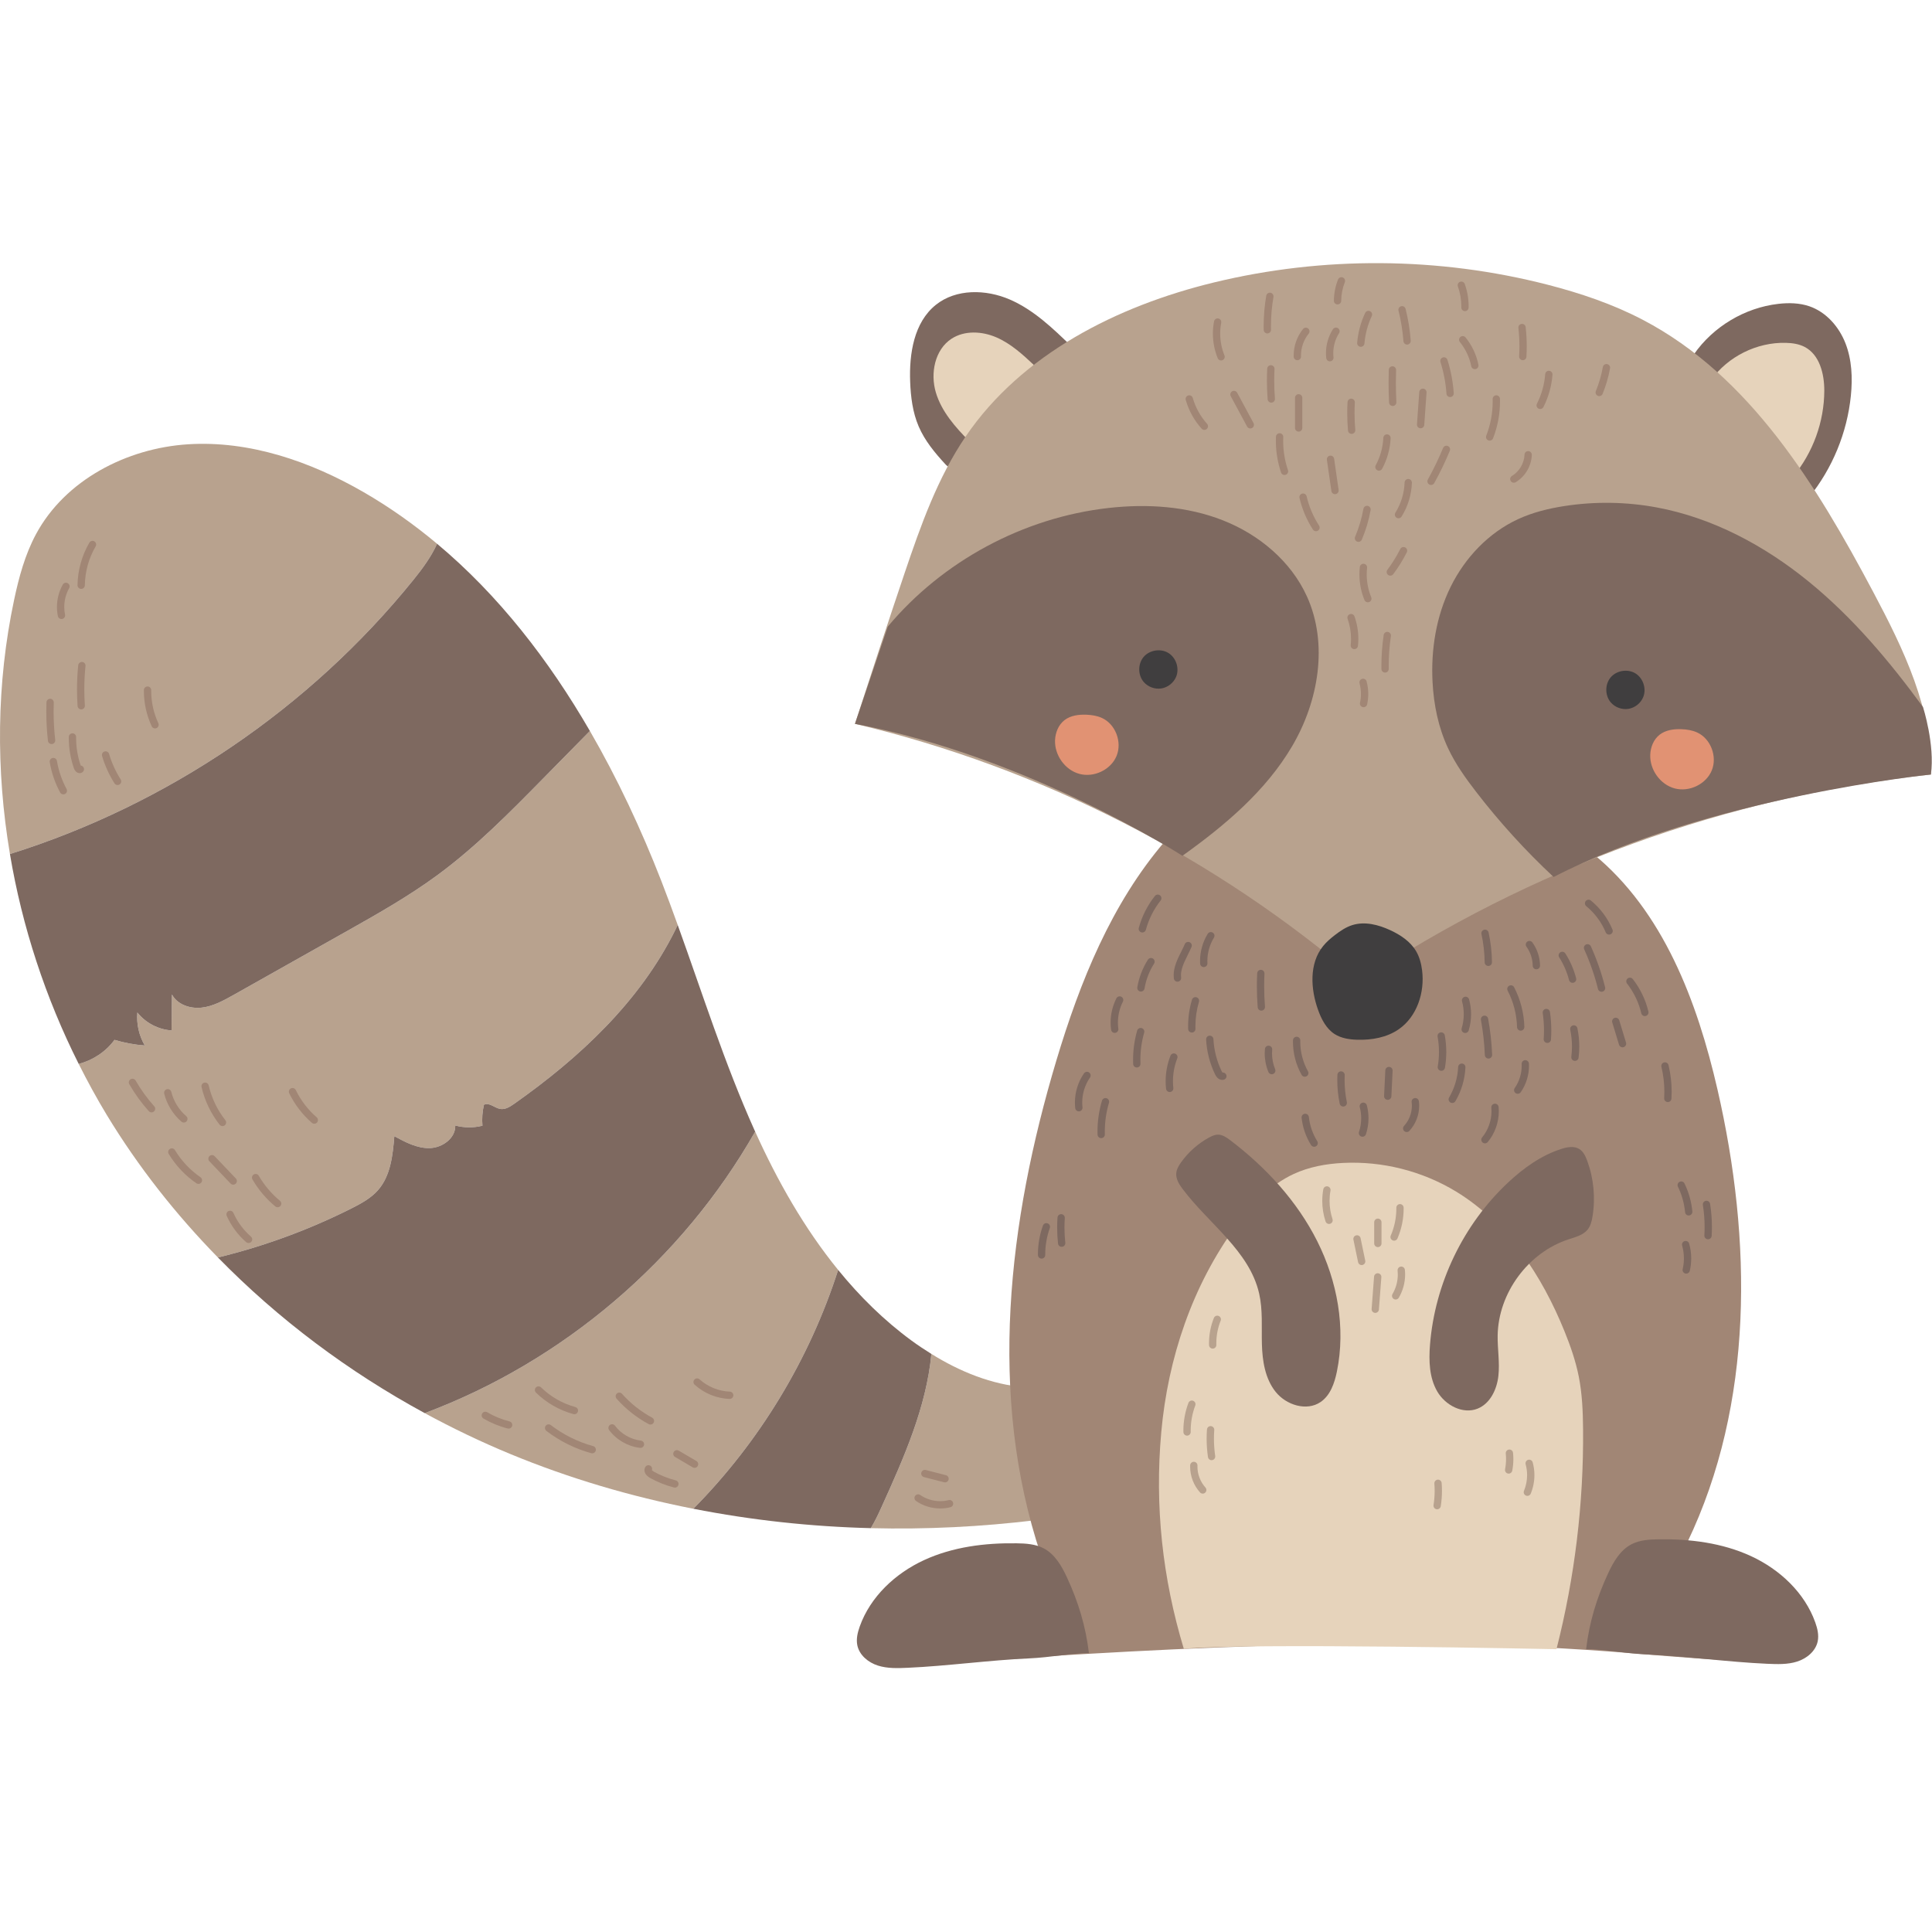 <?xml version="1.0" encoding="UTF-8" standalone="no"?>
<!DOCTYPE svg PUBLIC "-//W3C//DTD SVG 1.1//EN" "http://www.w3.org/Graphics/SVG/1.1/DTD/svg11.dtd">
<svg width="100%" height="100%" viewBox="0 0 826 826" version="1.1" xmlns="http://www.w3.org/2000/svg" xmlns:xlink="http://www.w3.org/1999/xlink" xml:space="preserve" xmlns:serif="http://www.serif.com/" style="fill-rule:evenodd;clip-rule:evenodd;stroke-linejoin:round;stroke-miterlimit:1.414;">
    <g transform="matrix(1,0,0,1,0,112.5)">
        <path d="M398.204,466.349C410.407,473.933 423.929,479.455 438.182,480.599C442.976,499.077 444.626,518.367 443.042,537.395C419.614,540.264 395.932,541.436 372.307,540.842C374.029,538.014 375.464,534.97 376.829,531.955C386.373,510.911 396.045,489.214 398.204,466.349Z" style="fill:rgb(184,162,142);fill-rule:nonzero;"/>
    </g>
    <g transform="matrix(1,0,0,1,0,112.5)">
        <path d="M4.248,252.636C-1.799,216.661 -1.549,179.727 6.02,144.03C8.076,134.317 10.692,124.611 15.395,115.87C27.851,92.724 54.167,79.105 80.398,77.449C106.629,75.789 132.617,84.736 155.386,97.871C166.592,104.333 177.057,111.774 186.87,119.983C184.333,125.602 180.583,130.661 176.686,135.483C132.367,190.321 71.529,231.577 4.248,252.636Z" style="fill:rgb(184,162,142);fill-rule:nonzero;"/>
    </g>
    <g transform="matrix(1,0,0,1,0,112.5)">
        <path d="M322.864,371.314C332.323,392.274 343.87,412.664 358.339,430.439C346.076,468.695 324.683,503.989 296.429,532.549C269.67,527.299 243.423,519.577 218.192,509.149C205.701,503.989 193.489,498.127 181.595,491.667C240.733,469.567 291.645,426.186 322.864,371.314Z" style="fill:rgb(184,162,142);fill-rule:nonzero;"/>
    </g>
    <g transform="matrix(1,0,0,1,0,112.5)">
        <path d="M48.954,332.08C53.161,333.355 57.504,334.158 61.889,334.47C59.426,330.246 58.304,325.252 58.723,320.38C62.242,324.817 67.686,327.674 73.339,328.045C73.398,322.924 73.454,317.799 73.514,312.674C75.833,317.027 81.354,318.858 86.254,318.295C91.157,317.733 95.601,315.264 99.901,312.845C115.767,303.911 131.636,294.98 147.501,286.049C160.995,278.452 174.523,270.833 186.998,261.664C203.439,249.577 217.826,234.961 232.136,220.414C238.826,213.614 245.514,206.814 252.204,200.014C264.092,220.549 274.207,242.242 282.751,264.177C285.17,270.386 287.467,276.642 289.732,282.914C289.379,283.683 289.032,284.455 288.658,285.211C273.498,315.767 247.683,339.824 219.782,359.449C218.014,360.692 215.982,361.983 213.851,361.608C211.411,361.18 209.07,358.646 206.901,359.846C206.22,362.767 206.004,365.795 206.264,368.783C202.464,369.73 198.423,369.702 194.636,368.699C194.829,374.092 189.145,378.202 183.751,378.352C178.357,378.502 173.329,375.849 168.592,373.267C167.929,381.399 167.02,390.136 161.658,396.28C158.62,399.761 154.448,402.024 150.323,404.105C132.158,413.258 112.939,420.305 93.176,425.12C75.133,406.674 59.079,386.324 45.676,364.224C41.367,357.114 37.392,349.802 33.651,342.367C39.717,340.786 45.251,337.145 48.954,332.08Z" style="fill:rgb(184,162,142);fill-rule:nonzero;"/>
    </g>
    <g transform="matrix(1,0,0,1,0,112.5)">
        <path d="M358.339,430.439C367.554,441.761 377.945,452.027 389.754,460.68C392.483,462.68 395.317,464.555 398.204,466.349C396.045,489.214 386.373,510.911 376.829,531.955C375.464,534.97 374.029,538.014 372.307,540.842C346.817,540.199 321.398,537.452 296.429,532.549C324.683,503.989 346.076,468.695 358.339,430.439Z" style="fill:rgb(126,105,96);fill-rule:nonzero;"/>
    </g>
    <g transform="matrix(1,0,0,1,0,112.5)">
        <path d="M176.686,135.483C180.583,130.661 184.333,125.602 186.87,119.983C213.204,142.005 234.667,169.724 252.204,200.014C245.514,206.814 238.826,213.614 232.136,220.414C217.826,234.961 203.439,249.577 186.998,261.664C174.523,270.833 160.995,278.452 147.501,286.049C131.636,294.98 115.767,303.911 99.901,312.845C95.601,315.264 91.157,317.733 86.254,318.295C81.354,318.858 75.833,317.027 73.514,312.674C73.454,317.799 73.398,322.924 73.339,328.045C67.686,327.674 62.242,324.817 58.723,320.38C58.304,325.252 59.426,330.246 61.889,334.47C57.504,334.158 53.161,333.355 48.954,332.08C45.251,337.145 39.717,340.786 33.651,342.367C19.454,314.133 9.479,283.758 4.248,252.636C71.529,231.577 132.367,190.321 176.686,135.483Z" style="fill:rgb(126,105,96);fill-rule:nonzero;"/>
    </g>
    <g transform="matrix(1,0,0,1,0,112.5)">
        <path d="M161.658,396.28C167.02,390.136 167.929,381.399 168.592,373.267C173.329,375.849 178.357,378.502 183.751,378.352C189.145,378.202 194.829,374.092 194.636,368.699C198.423,369.702 202.464,369.73 206.264,368.783C206.004,365.795 206.22,362.767 206.901,359.846C209.07,358.646 211.411,361.18 213.851,361.608C215.982,361.983 218.014,360.692 219.782,359.449C247.683,339.824 273.498,315.767 288.658,285.211C289.032,284.455 289.379,283.683 289.732,282.914C300.339,312.289 309.758,342.127 322.542,370.611L322.864,371.314C291.645,426.186 240.733,469.567 181.595,491.667C149.02,473.98 119.02,451.542 93.176,425.12C112.939,420.305 132.158,413.258 150.323,404.105C154.448,402.024 158.62,399.761 161.658,396.28Z" style="fill:rgb(126,105,96);fill-rule:nonzero;"/>
    </g>
    <g transform="matrix(1,0,0,1,0,112.5)">
        <path d="M498.054,247.167C475.179,273.836 461.704,307.267 451.626,340.927C431.001,409.799 422.223,484.055 444.986,552.249C431.323,548.995 416.811,549.386 403.345,553.367C397.267,555.164 391.117,557.895 387.314,562.967C379.648,573.186 384.476,587.649 389.554,599.37C488.773,592.774 588.386,586.177 687.551,593.527C712.426,595.37 737.292,598.092 762.233,597.799C765.792,597.758 769.583,597.583 772.495,595.533C779.245,590.78 776.661,580.083 771.979,573.28C760.754,556.974 741.142,546.792 721.345,546.999C749.911,487.545 749.07,417.595 734.289,353.314C725.623,315.624 711.101,277.07 681.167,252.583C657.951,264.883 634.476,273.033 611.261,285.333C601.804,290.342 594.054,296.889 583.598,299.164C581.92,299.53 580.954,302.545 579.442,301.733C577.889,300.895 577.104,299.155 576.217,297.63C571.464,289.449 561.892,285.705 553.733,280.911C535.117,269.97 519.47,249.933 498.054,247.167Z" style="fill:rgb(161,134,117);fill-rule:nonzero;"/>
    </g>
    <g transform="matrix(1,0,0,1,0,112.5)">
        <path d="M709.032,545.605C722.557,545.408 736.339,547.13 748.62,552.799C760.901,558.467 771.573,568.436 776.108,581.18C777.023,583.758 777.692,586.542 777.136,589.224C776.261,593.449 772.451,596.57 768.342,597.88C764.232,599.192 759.82,599.014 755.511,598.827C739.036,598.102 720.367,595.549 703.892,594.824C694.467,594.408 684.633,592.455 678.114,592.592C679.514,580.97 682.595,570.811 687.511,560.186C689.789,555.267 692.692,550.242 697.498,547.739C700.998,545.917 705.086,545.664 709.032,545.605Z" style="fill:rgb(126,105,96);fill-rule:nonzero;"/>
    </g>
    <g transform="matrix(1,0,0,1,0,112.5)">
        <path d="M434.642,547.317C421.117,547.117 407.333,548.839 395.054,554.508C382.773,560.177 372.098,570.145 367.567,582.889C366.651,585.471 365.982,588.252 366.539,590.936C367.414,595.158 371.223,598.283 375.332,599.592C379.442,600.902 383.857,600.727 388.164,600.536C404.639,599.811 423.308,597.258 439.783,596.533C449.207,596.12 459.042,594.164 465.561,594.305C464.157,582.68 461.079,572.524 456.164,561.895C453.886,556.98 450.983,551.952 446.176,549.449C442.676,547.627 438.589,547.374 434.642,547.317Z" style="fill:rgb(126,105,96);fill-rule:nonzero;"/>
    </g>
    <g transform="matrix(1,0,0,1,0,112.5)">
        <path d="M506.132,592.464C496.961,562.117 493.645,531.383 496.483,499.811C499.32,468.236 509.764,437.061 528.542,411.52C535.132,402.555 542.992,394.102 553.086,389.424C559.642,386.386 566.889,385.067 574.104,384.699C591.014,383.833 608.151,388.177 622.611,396.986C644.457,410.302 659.236,432.889 668.851,456.599C671.411,462.908 673.664,469.374 674.986,476.052C676.448,483.445 676.751,491.02 676.82,498.555C677.101,530.217 673.267,561.911 665.445,592.592C665.445,592.592 531.533,589.752 506.132,592.464Z" style="fill:rgb(230,211,187);fill-rule:nonzero;"/>
    </g>
    <g transform="matrix(1,0,0,1,0,112.5)">
        <path d="M680.861,407.574C680.539,409.542 680.057,411.564 678.823,413.13C676.886,415.586 673.586,416.383 670.614,417.358C653.351,423.002 640.598,440.295 640.301,458.452C640.208,464.23 641.251,470.024 640.611,475.764C639.973,481.508 637.139,487.53 631.792,489.717C625.467,492.302 617.923,488.32 614.489,482.417C611.051,476.511 610.839,469.295 611.373,462.486C613.433,436.277 625.604,410.989 644.801,393.03C651.411,386.846 658.967,381.43 667.592,378.683C670.086,377.886 672.97,377.364 675.198,378.739C676.936,379.811 677.864,381.795 678.57,383.711C681.367,391.292 682.164,399.599 680.861,407.574Z" style="fill:rgb(126,105,96);fill-rule:nonzero;"/>
    </g>
    <g transform="matrix(1,0,0,1,0,112.5)">
        <path d="M564.598,486.914C558.629,490.983 549.895,488.211 545.383,482.57C540.87,476.927 539.698,469.333 539.508,462.111C539.32,454.892 539.936,447.564 538.329,440.52C534.189,422.352 516.886,410.805 505.676,395.92C504.157,393.905 502.679,391.586 502.895,389.074C503.042,387.371 503.958,385.836 504.948,384.442C508.054,380.08 512.157,376.433 516.858,373.864C518.067,373.199 519.373,372.595 520.751,372.599C522.701,372.605 524.42,373.805 525.976,374.986C541.233,386.57 554.564,401.03 563.164,418.149C571.764,435.267 575.411,455.161 571.564,473.927C570.548,478.864 568.767,484.077 564.598,486.914Z" style="fill:rgb(126,105,96);fill-rule:nonzero;"/>
    </g>
    <g transform="matrix(1,0,0,1,0,112.5)">
        <path d="M404.204,86.002C404.723,86.564 405.348,87.167 406.111,87.139C406.998,87.111 407.604,86.261 408.073,85.508C420.595,65.305 437.879,48.077 458.12,35.621C450.148,27.88 441.932,19.977 431.736,15.558C421.536,11.139 408.767,10.886 400.098,17.839C390.748,25.336 388.67,38.702 389.123,50.674C389.37,57.211 390.192,63.827 392.773,69.836C395.392,75.93 399.701,81.13 404.204,86.002Z" style="fill:rgb(126,105,96);fill-rule:nonzero;"/>
    </g>
    <g transform="matrix(1,0,0,1,0,112.5)">
        <path d="M414.498,76.242C422.976,64.783 432.179,53.858 442.033,43.558C437.173,38.992 432.136,34.402 426.017,31.745C419.901,29.092 412.417,28.674 406.829,32.308C399.654,36.98 397.667,47.089 400.111,55.295C402.554,63.499 408.467,70.167 414.498,76.242Z" style="fill:rgb(230,211,187);fill-rule:nonzero;"/>
    </g>
    <g transform="matrix(1,0,0,1,0,112.5)">
        <path d="M773.383,100.174C758.242,78.817 741.808,58.374 724.204,38.995C732.445,27.139 745.933,19.07 760.279,17.414C764.739,16.899 769.351,16.992 773.595,18.452C780.761,20.92 786.217,27.164 788.983,34.22C791.748,41.277 792.076,49.08 791.32,56.62C789.736,72.464 783.417,87.808 773.383,100.174Z" style="fill:rgb(126,105,96);fill-rule:nonzero;"/>
    </g>
    <g transform="matrix(1,0,0,1,0,112.5)">
        <path d="M779.951,54.53C779.917,67.824 775.111,81.055 766.604,91.271C754.504,77.855 742.823,64.061 731.586,49.917C738.804,39.886 751.148,33.761 763.501,34.077C766.295,34.149 769.148,34.549 771.62,35.855C777.961,39.208 779.967,47.355 779.951,54.53Z" style="fill:rgb(230,211,187);fill-rule:nonzero;"/>
    </g>
    <g transform="matrix(1,0,0,1,0,112.5)">
        <path d="M519.007,8.258C565.679,-3.073 615.136,-2.736 661.651,9.224C675.654,12.827 689.451,17.486 702.267,24.183C748.076,48.108 776.664,94.986 800.892,140.636C813.829,165.014 826.504,191.055 825.532,218.633C738.639,227.955 654.108,258.614 581.445,307.174C519.645,253.911 444.911,215.764 365.523,196.964C372.526,175.411 379.533,153.855 386.798,132.386C393.648,112.152 400.861,91.736 412.883,74.074C436.845,38.867 477.623,18.308 519.007,8.258Z" style="fill:rgb(184,162,142);fill-rule:nonzero;"/>
    </g>
    <g transform="matrix(1,0,0,1,0,112.5)">
        <path d="M664.226,262.446C652.22,251.239 641.129,239.055 631.101,226.049C626.576,220.183 622.242,214.108 619.098,207.399C614.957,198.577 612.976,188.842 612.467,179.111C611.736,165.189 614.023,150.977 620.167,138.461C626.311,125.949 636.448,115.23 649.117,109.414C655.311,106.57 661.995,104.92 668.726,103.871C681.829,101.83 695.276,102.024 708.311,104.445C732.204,108.886 754.314,120.72 773.167,136.055C792.02,151.386 807.817,170.155 822.154,189.774C822.154,189.774 827.326,205.908 825.532,218.633C825.532,218.633 730.598,228.246 664.226,262.446Z" style="fill:rgb(126,105,96);fill-rule:nonzero;"/>
    </g>
    <g transform="matrix(1,0,0,1,0,112.5)">
        <path d="M379.554,155.405C403.026,127.339 437.551,108.78 473.908,104.68C490.364,102.824 507.398,103.892 522.811,109.949C538.223,116.002 551.889,127.38 558.745,142.455C567.967,162.745 563.751,187.252 552.464,206.471C541.176,225.689 523.661,240.424 505.526,253.38C505.526,253.38 439.579,210.905 365.523,196.964L379.554,155.405Z" style="fill:rgb(126,105,96);fill-rule:nonzero;"/>
    </g>
    <g transform="matrix(1,0,0,1,0,112.5)">
        <path d="M502.848,176.824C501.786,179.417 499.314,181.38 496.545,181.83C493.779,182.277 490.814,181.196 488.982,179.07C486.448,176.13 486.429,171.33 488.942,168.367C491.451,165.405 496.189,164.639 499.504,166.655C502.823,168.674 504.323,173.23 502.848,176.824Z" style="fill:rgb(64,62,63);fill-rule:nonzero;"/>
    </g>
    <g transform="matrix(1,0,0,1,0,112.5)">
        <path d="M702.533,185.552C701.467,188.146 698.995,190.108 696.229,190.558C693.461,191.008 690.495,189.927 688.667,187.802C686.132,184.858 686.114,180.061 688.623,177.099C691.136,174.136 695.87,173.367 699.189,175.383C702.508,177.402 704.007,181.961 702.533,185.552Z" style="fill:rgb(64,62,63);fill-rule:nonzero;"/>
    </g>
    <g transform="matrix(1,0,0,1,0,112.5)">
        <path d="M451.07,204.014C451.189,200.733 452.523,197.392 455.117,195.386C457.717,193.38 461.198,192.93 464.479,193.064C466.751,193.158 469.048,193.508 471.117,194.452C476.942,197.114 479.811,204.749 477.379,210.677C474.948,216.602 467.754,220.021 461.561,218.383C455.37,216.749 450.842,210.414 451.07,204.014Z" style="fill:rgb(225,146,115);fill-rule:nonzero;"/>
    </g>
    <g transform="matrix(1,0,0,1,0,112.5)">
        <path d="M705.539,210.214C705.654,206.933 706.989,203.592 709.586,201.586C712.182,199.58 715.667,199.13 718.945,199.264C721.22,199.358 723.517,199.705 725.586,200.652C731.411,203.314 734.279,210.952 731.848,216.877C729.417,222.802 722.22,226.224 716.029,224.586C709.836,222.949 705.311,216.614 705.539,210.214Z" style="fill:rgb(225,146,115);fill-rule:nonzero;"/>
    </g>
    <g transform="matrix(1,0,0,1,0,112.5)">
        <path d="M605.439,294.177C606.895,296.661 607.639,299.511 607.998,302.37C609.186,311.786 605.826,322.136 598.023,327.539C592.926,331.07 586.492,332.208 580.295,332.027C576.932,331.927 573.464,331.42 570.626,329.617C567.017,327.317 564.948,323.252 563.508,319.224C560.301,310.261 559.689,299.411 565.664,291.999C567.129,290.18 568.923,288.658 570.773,287.236C573.039,285.492 575.451,283.864 578.179,283.008C583.498,281.342 589.314,282.839 594.37,285.18C598.754,287.205 602.995,290.011 605.439,294.177Z" style="fill:rgb(64,62,63);fill-rule:nonzero;"/>
    </g>
    <g transform="matrix(1,0,0,1,0,112.5)">
        <path d="M624.154,33.745C626.576,36.72 628.267,40.305 629.014,44.067C629.182,44.914 630.004,45.464 630.851,45.295C631.698,45.127 632.248,44.305 632.079,43.458C631.229,39.189 629.326,35.149 626.579,31.77C626.036,31.102 625.051,31.002 624.383,31.546C623.711,32.089 623.611,33.074 624.154,33.745Z" style="fill:rgb(161,134,117);fill-rule:nonzero;"/>
    </g>
    <g transform="matrix(1,0,0,1,0,112.5)">
        <path d="M615.851,42.283C617.232,46.664 618.095,51.214 618.414,55.795C618.473,56.658 619.22,57.308 620.079,57.249C620.942,57.186 621.589,56.442 621.529,55.58C621.195,50.749 620.289,45.961 618.833,41.342C618.573,40.52 617.695,40.061 616.87,40.321C616.048,40.583 615.592,41.458 615.851,42.283Z" style="fill:rgb(161,134,117);fill-rule:nonzero;"/>
    </g>
    <g transform="matrix(1,0,0,1,0,112.5)">
        <path d="M606.782,55.108C606.454,59.717 606.129,64.327 605.804,68.936C605.745,69.799 606.392,70.545 607.254,70.605C608.114,70.667 608.861,70.017 608.923,69.158C609.248,64.546 609.573,59.936 609.898,55.327C609.958,54.467 609.311,53.717 608.448,53.658C607.589,53.599 606.842,54.245 606.782,55.108Z" style="fill:rgb(161,134,117);fill-rule:nonzero;"/>
    </g>
    <g transform="matrix(1,0,0,1,0,112.5)">
        <path d="M593.754,45.614C593.695,47.455 593.664,49.299 593.664,51.142C593.664,53.958 593.736,56.777 593.879,59.596C593.923,60.455 594.661,61.117 595.52,61.074C596.382,61.03 597.045,60.296 597.001,59.433C596.857,56.67 596.789,53.905 596.789,51.142C596.789,49.333 596.817,47.527 596.879,45.717C596.907,44.855 596.232,44.133 595.37,44.105C594.508,44.077 593.786,44.752 593.754,45.614Z" style="fill:rgb(161,134,117);fill-rule:nonzero;"/>
    </g>
    <g transform="matrix(1,0,0,1,0,112.5)">
        <path d="M591.423,74.692C591.236,78.771 590.114,82.817 588.173,86.411C587.764,87.17 588.048,88.12 588.808,88.53C589.567,88.939 590.514,88.655 590.923,87.896C593.089,83.883 594.333,79.389 594.545,74.836C594.583,73.974 593.917,73.242 593.054,73.202C592.192,73.161 591.464,73.83 591.423,74.692Z" style="fill:rgb(161,134,117);fill-rule:nonzero;"/>
    </g>
    <g transform="matrix(1,0,0,1,0,112.5)">
        <path d="M576.123,59.411C576.036,60.983 575.992,62.558 575.992,64.13C575.992,66.617 576.101,69.102 576.32,71.58C576.395,72.439 577.154,73.074 578.014,72.999C578.873,72.924 579.507,72.164 579.433,71.305C579.22,68.917 579.117,66.524 579.117,64.13C579.117,62.614 579.157,61.099 579.242,59.586C579.292,58.724 578.632,57.986 577.77,57.939C576.907,57.892 576.17,58.552 576.123,59.411Z" style="fill:rgb(161,134,117);fill-rule:nonzero;"/>
    </g>
    <g transform="matrix(1,0,0,1,0,112.5)">
        <path d="M567.292,84.074C567.936,88.527 568.576,92.977 569.22,97.427C569.342,98.28 570.136,98.874 570.989,98.752C571.842,98.627 572.436,97.836 572.314,96.98C571.67,92.53 571.029,88.08 570.386,83.63C570.264,82.774 569.47,82.183 568.617,82.305C567.764,82.43 567.17,83.22 567.292,84.074Z" style="fill:rgb(161,134,117);fill-rule:nonzero;"/>
    </g>
    <g transform="matrix(1,0,0,1,0,112.5)">
        <path d="M616.964,79.027C615.058,83.646 612.886,88.152 610.461,92.517C610.042,93.274 610.314,94.224 611.067,94.642C611.82,95.061 612.773,94.789 613.192,94.036C615.673,89.564 617.898,84.949 619.851,80.22C620.182,79.424 619.801,78.508 619.004,78.18C618.207,77.852 617.292,78.23 616.964,79.027Z" style="fill:rgb(161,134,117);fill-rule:nonzero;"/>
    </g>
    <g transform="matrix(1,0,0,1,0,112.5)">
        <path d="M600.514,93.789C600.367,98.33 598.992,102.839 596.579,106.686C596.12,107.417 596.339,108.383 597.07,108.839C597.801,109.299 598.767,109.077 599.226,108.349C601.936,104.024 603.47,98.992 603.636,93.892C603.664,93.03 602.986,92.308 602.123,92.28C601.261,92.252 600.542,92.93 600.514,93.792L600.514,93.789Z" style="fill:rgb(161,134,117);fill-rule:nonzero;"/>
    </g>
    <g transform="matrix(1,0,0,1,0,112.5)">
        <path d="M597.917,20.324C598.982,24.605 599.689,28.977 600.023,33.374C600.089,34.236 600.839,34.88 601.698,34.814C602.558,34.749 603.204,33.999 603.139,33.139C602.792,28.564 602.057,24.02 600.948,19.567C600.742,18.73 599.892,18.22 599.054,18.43C598.217,18.639 597.708,19.486 597.917,20.324Z" style="fill:rgb(161,134,117);fill-rule:nonzero;"/>
    </g>
    <g transform="matrix(1,0,0,1,0,112.5)">
        <path d="M583.661,21.286C581.767,25.302 580.601,29.655 580.239,34.08C580.167,34.939 580.808,35.695 581.667,35.764C582.526,35.836 583.283,35.196 583.354,34.336C583.686,30.286 584.751,26.292 586.486,22.617C586.854,21.836 586.52,20.905 585.739,20.539C584.958,20.171 584.026,20.505 583.661,21.286Z" style="fill:rgb(161,134,117);fill-rule:nonzero;"/>
    </g>
    <g transform="matrix(1,0,0,1,0,112.5)">
        <path d="M569.858,28.27C567.923,31.311 566.898,34.886 566.898,38.477C566.898,39.186 566.939,39.892 567.02,40.599C567.117,41.455 567.892,42.071 568.748,41.971C569.607,41.874 570.223,41.099 570.123,40.239C570.054,39.655 570.023,39.067 570.023,38.477C570.02,35.483 570.886,32.47 572.495,29.952C572.957,29.224 572.745,28.258 572.017,27.792C571.289,27.33 570.323,27.542 569.858,28.27Z" style="fill:rgb(161,134,117);fill-rule:nonzero;"/>
    </g>
    <g transform="matrix(1,0,0,1,0,112.5)">
        <path d="M557.089,28.167C554.52,31.339 553.098,35.374 553.095,39.452L553.101,39.995C553.126,40.858 553.851,41.533 554.714,41.505C555.576,41.48 556.251,40.758 556.226,39.896L556.22,39.452C556.217,36.105 557.408,32.733 559.517,30.136C560.061,29.467 559.958,28.483 559.286,27.939C558.617,27.396 557.632,27.499 557.089,28.167Z" style="fill:rgb(161,134,117);fill-rule:nonzero;"/>
    </g>
    <g transform="matrix(1,0,0,1,0,112.5)">
        <path d="M541.779,45.114C541.692,46.808 541.651,48.505 541.651,50.202C541.651,52.874 541.758,55.542 541.961,58.205C542.029,59.067 542.783,59.708 543.642,59.642C544.501,59.577 545.145,58.824 545.079,57.964C544.879,55.383 544.776,52.792 544.776,50.202C544.776,48.558 544.817,46.911 544.898,45.267C544.939,44.405 544.276,43.674 543.414,43.63C542.554,43.586 541.823,44.252 541.779,45.114Z" style="fill:rgb(161,134,117);fill-rule:nonzero;"/>
    </g>
    <g transform="matrix(1,0,0,1,0,112.5)">
        <path d="M649.17,27.702C649.464,30.327 649.611,32.97 649.611,35.611C649.611,37.024 649.57,38.436 649.486,39.845C649.433,40.708 650.092,41.449 650.951,41.499C651.814,41.552 652.554,40.892 652.604,40.033C652.692,38.561 652.736,37.086 652.736,35.611C652.736,32.855 652.582,30.095 652.276,27.355C652.179,26.495 651.407,25.88 650.548,25.977C649.692,26.07 649.073,26.845 649.17,27.702Z" style="fill:rgb(161,134,117);fill-rule:nonzero;"/>
    </g>
    <g transform="matrix(1,0,0,1,0,112.5)">
        <path d="M660.626,47.464C660.295,51.852 659.086,56.18 657.092,60.102C656.701,60.87 657.008,61.811 657.776,62.202C658.545,62.592 659.486,62.286 659.876,61.517C662.061,57.224 663.379,52.502 663.742,47.699C663.808,46.839 663.161,46.089 662.301,46.024C661.442,45.961 660.692,46.605 660.626,47.464Z" style="fill:rgb(161,134,117);fill-rule:nonzero;"/>
    </g>
    <g transform="matrix(1,0,0,1,0,112.5)">
        <path d="M685.276,44.427C684.642,47.942 683.639,51.392 682.286,54.699C681.957,55.499 682.342,56.411 683.139,56.736C683.939,57.064 684.851,56.683 685.176,55.883C686.614,52.374 687.679,48.714 688.351,44.98C688.504,44.13 687.939,43.317 687.089,43.164C686.239,43.014 685.429,43.577 685.276,44.427Z" style="fill:rgb(161,134,117);fill-rule:nonzero;"/>
    </g>
    <g transform="matrix(1,0,0,1,0,112.5)">
        <path d="M519.045,24.895C518.717,26.611 518.554,28.355 518.554,30.095C518.554,33.695 519.245,37.296 520.611,40.636C520.936,41.433 521.848,41.817 522.648,41.492C523.445,41.164 523.829,40.255 523.504,39.455C522.295,36.499 521.679,33.296 521.679,30.095C521.679,28.549 521.823,27.002 522.114,25.483C522.276,24.636 521.72,23.817 520.873,23.655C520.026,23.492 519.208,24.049 519.045,24.895Z" style="fill:rgb(161,134,117);fill-rule:nonzero;"/>
    </g>
    <g transform="matrix(1,0,0,1,0,112.5)">
        <path d="M526.189,56.892C528.517,61.217 530.848,65.539 533.176,69.861C533.586,70.621 534.532,70.905 535.292,70.499C536.051,70.089 536.336,69.139 535.926,68.38C533.598,64.058 531.27,59.736 528.942,55.411C528.532,54.652 527.582,54.367 526.823,54.777C526.064,55.186 525.779,56.133 526.189,56.896L526.189,56.892Z" style="fill:rgb(161,134,117);fill-rule:nonzero;"/>
    </g>
    <g transform="matrix(1,0,0,1,0,112.5)">
        <path d="M506.954,58.502C508.248,63.042 510.586,67.27 513.745,70.783C514.32,71.424 515.308,71.477 515.951,70.899C516.592,70.324 516.645,69.333 516.067,68.692C513.233,65.539 511.12,61.724 509.957,57.642C509.723,56.814 508.857,56.333 508.026,56.57C507.198,56.805 506.717,57.671 506.954,58.502Z" style="fill:rgb(161,134,117);fill-rule:nonzero;"/>
    </g>
    <g transform="matrix(1,0,0,1,0,112.5)">
        <path d="M651.782,81.874C651.676,85.508 649.545,89.124 646.417,90.974C645.676,91.414 645.433,92.374 645.873,93.117C646.317,93.858 647.276,94.099 648.017,93.658C652.092,91.214 654.739,86.727 654.904,81.977C654.933,81.114 654.258,80.392 653.395,80.364C652.533,80.336 651.811,81.011 651.782,81.874Z" style="fill:rgb(161,134,117);fill-rule:nonzero;"/>
    </g>
    <g transform="matrix(1,0,0,1,0,112.5)">
        <path d="M591.57,158.983C590.923,163.386 590.598,167.833 590.598,172.283C590.598,172.692 590.601,173.102 590.604,173.514C590.617,174.377 591.326,175.064 592.189,175.055C593.051,175.042 593.742,174.333 593.729,173.471C593.726,173.074 593.723,172.677 593.723,172.283C593.723,167.986 594.036,163.689 594.661,159.439C594.786,158.583 594.195,157.792 593.342,157.664C592.489,157.539 591.695,158.13 591.57,158.983Z" style="fill:rgb(161,134,117);fill-rule:nonzero;"/>
    </g>
    <g transform="matrix(1,0,0,1,0,112.5)">
        <path d="M576.151,152.074C577.117,154.811 577.614,157.72 577.614,160.63C577.614,161.524 577.567,162.414 577.473,163.305C577.383,164.161 578.004,164.93 578.861,165.02C579.72,165.111 580.489,164.489 580.579,163.633C580.686,162.633 580.739,161.63 580.739,160.63C580.736,157.367 580.186,154.111 579.098,151.033C578.811,150.217 577.917,149.792 577.104,150.08C576.289,150.367 575.864,151.258 576.151,152.074Z" style="fill:rgb(161,134,117);fill-rule:nonzero;"/>
    </g>
    <g transform="matrix(1,0,0,1,0,112.5)">
        <path d="M581.257,179.642C581.651,181.127 581.851,182.667 581.851,184.208C581.851,185.471 581.717,186.733 581.451,187.964C581.27,188.808 581.804,189.639 582.648,189.82C583.492,190.005 584.323,189.467 584.508,188.624C584.82,187.174 584.976,185.689 584.976,184.208C584.976,182.402 584.742,180.592 584.279,178.842C584.057,178.008 583.201,177.511 582.367,177.73C581.533,177.952 581.036,178.808 581.257,179.642Z" style="fill:rgb(161,134,117);fill-rule:nonzero;"/>
    </g>
    <g transform="matrix(1,0,0,1,0,112.5)">
        <path d="M553.657,57.589C553.657,61.883 553.657,66.174 553.657,70.467C553.657,71.33 554.354,72.03 555.22,72.03C556.082,72.03 556.782,71.33 556.782,70.467C556.782,66.174 556.782,61.88 556.782,57.589C556.782,56.727 556.082,56.027 555.22,56.027C554.354,56.027 553.657,56.727 553.657,57.589Z" style="fill:rgb(161,134,117);fill-rule:nonzero;"/>
    </g>
    <g transform="matrix(1,0,0,1,0,112.5)">
        <path d="M545.514,74.214C545.489,74.802 545.476,75.389 545.476,75.977C545.476,80.57 546.226,85.158 547.692,89.514C547.967,90.333 548.851,90.774 549.667,90.499C550.486,90.224 550.929,89.336 550.654,88.517C549.298,84.486 548.601,80.23 548.601,75.977C548.601,75.433 548.614,74.889 548.639,74.346C548.67,73.483 548.004,72.755 547.142,72.72C546.279,72.683 545.551,73.355 545.517,74.214L545.514,74.214Z" style="fill:rgb(161,134,117);fill-rule:nonzero;"/>
    </g>
    <g transform="matrix(1,0,0,1,0,112.5)">
        <path d="M555.586,100.399C556.698,105.186 558.651,109.774 561.32,113.905C561.789,114.63 562.758,114.836 563.483,114.367C564.204,113.899 564.414,112.933 563.945,112.208C561.47,108.383 559.661,104.124 558.629,99.689C558.433,98.849 557.592,98.324 556.751,98.52C555.911,98.717 555.389,99.558 555.586,100.399Z" style="fill:rgb(161,134,117);fill-rule:nonzero;"/>
    </g>
    <g transform="matrix(1,0,0,1,0,112.5)">
        <path d="M582.914,105.036C582.183,109.139 580.986,113.158 579.351,116.992C579.014,117.789 579.382,118.705 580.176,119.042C580.97,119.383 581.889,119.011 582.226,118.217C583.951,114.167 585.217,109.92 585.989,105.583C586.139,104.733 585.573,103.92 584.723,103.771C583.876,103.62 583.064,104.186 582.914,105.036Z" style="fill:rgb(161,134,117);fill-rule:nonzero;"/>
    </g>
    <g transform="matrix(1,0,0,1,0,112.5)">
        <path d="M598.664,122.233C597.098,125.349 595.251,128.324 593.158,131.114C592.639,131.805 592.779,132.783 593.47,133.302C594.158,133.821 595.139,133.68 595.657,132.989C597.861,130.052 599.804,126.92 601.458,123.636C601.845,122.867 601.532,121.927 600.764,121.539C599.992,121.152 599.051,121.461 598.664,122.233Z" style="fill:rgb(161,134,117);fill-rule:nonzero;"/>
    </g>
    <g transform="matrix(1,0,0,1,0,112.5)">
        <path d="M581.373,129.917C581.254,130.967 581.198,132.027 581.198,133.083C581.198,136.827 581.929,140.564 583.354,144.03C583.682,144.83 584.595,145.208 585.395,144.88C586.192,144.552 586.573,143.639 586.245,142.842C584.976,139.761 584.323,136.417 584.323,133.083C584.323,132.139 584.373,131.199 584.479,130.264C584.576,129.408 583.958,128.633 583.101,128.539C582.242,128.442 581.47,129.058 581.373,129.917Z" style="fill:rgb(161,134,117);fill-rule:nonzero;"/>
    </g>
    <g transform="matrix(1,0,0,1,0,112.5)">
        <path d="M623.298,9.977C624.267,12.674 624.764,15.542 624.764,18.411L624.758,18.927C624.742,19.789 625.426,20.502 626.289,20.521C627.151,20.536 627.867,19.852 627.883,18.989L627.889,18.411C627.889,15.183 627.329,11.958 626.239,8.92C625.948,8.108 625.054,7.686 624.242,7.977C623.429,8.267 623.008,9.164 623.298,9.977Z" style="fill:rgb(161,134,117);fill-rule:nonzero;"/>
    </g>
    <g transform="matrix(1,0,0,1,0,112.5)">
        <path d="M638.164,58.105C638.173,58.452 638.176,58.799 638.179,59.149C638.179,64.13 637.242,69.114 635.429,73.755C635.114,74.561 635.514,75.467 636.317,75.78C637.12,76.092 638.026,75.695 638.339,74.892C640.295,69.886 641.301,64.52 641.301,59.149C641.301,58.774 641.298,58.399 641.289,58.024C641.267,57.161 640.548,56.48 639.686,56.502C638.823,56.524 638.142,57.242 638.164,58.105Z" style="fill:rgb(161,134,117);fill-rule:nonzero;"/>
    </g>
    <g transform="matrix(1,0,0,1,0,112.5)">
        <path d="M541.367,13.936C540.632,18.217 540.261,22.561 540.261,26.902C540.261,27.445 540.264,27.986 540.276,28.53C540.298,29.392 541.011,30.077 541.873,30.058C542.739,30.039 543.423,29.324 543.401,28.461C543.389,27.942 543.386,27.424 543.386,26.902C543.386,22.736 543.739,18.57 544.448,14.467C544.595,13.617 544.02,12.808 543.173,12.661C542.323,12.517 541.514,13.086 541.367,13.936Z" style="fill:rgb(161,134,117);fill-rule:nonzero;"/>
    </g>
    <g transform="matrix(1,0,0,1,0,112.5)">
        <path d="M572.054,7.002C570.917,9.886 570.314,12.977 570.286,16.08C570.276,16.942 570.97,17.649 571.833,17.655C572.695,17.664 573.401,16.971 573.411,16.108C573.436,13.392 573.964,10.674 574.961,8.149C575.276,7.345 574.882,6.436 574.079,6.12C573.279,5.805 572.37,6.199 572.054,7.002Z" style="fill:rgb(161,134,117);fill-rule:nonzero;"/>
    </g>
    <g transform="matrix(1,0,0,1,0,112.5)">
        <path d="M644.576,311.027C647.061,315.833 648.448,321.221 648.592,326.63C648.614,327.492 649.332,328.174 650.195,328.152C651.057,328.127 651.739,327.411 651.717,326.549C651.557,320.658 650.054,314.824 647.351,309.592C646.954,308.824 646.014,308.524 645.245,308.92C644.479,309.317 644.179,310.261 644.576,311.027Z" style="fill:rgb(126,105,96);fill-rule:nonzero;"/>
    </g>
    <g transform="matrix(1,0,0,1,0,112.5)">
        <path d="M633.154,323.561C634.054,328.521 634.614,333.539 634.823,338.574C634.861,339.436 635.589,340.108 636.451,340.071C637.311,340.036 637.983,339.308 637.945,338.445C637.729,333.267 637.154,328.102 636.229,323.005C636.073,322.155 635.261,321.592 634.411,321.746C633.564,321.899 633.001,322.714 633.154,323.561Z" style="fill:rgb(126,105,96);fill-rule:nonzero;"/>
    </g>
    <g transform="matrix(1,0,0,1,0,112.5)">
        <path d="M625.076,315.602C625.564,317.389 625.811,319.245 625.811,321.102C625.811,323.142 625.514,325.183 624.926,327.133C624.679,327.961 625.145,328.833 625.973,329.08C626.798,329.33 627.67,328.861 627.92,328.036C628.595,325.786 628.936,323.445 628.936,321.102C628.936,318.971 628.654,316.839 628.092,314.78C627.864,313.946 627.004,313.455 626.173,313.683C625.342,313.911 624.851,314.77 625.076,315.602Z" style="fill:rgb(126,105,96);fill-rule:nonzero;"/>
    </g>
    <g transform="matrix(1,0,0,1,0,112.5)">
        <path d="M614.623,330.702C615.014,332.864 615.211,335.061 615.211,337.261C615.211,339.345 615.036,341.433 614.683,343.489C614.536,344.339 615.107,345.145 615.961,345.292C616.811,345.436 617.617,344.867 617.764,344.014C618.145,341.783 618.336,339.524 618.336,337.261C618.336,334.877 618.123,332.492 617.698,330.145C617.545,329.296 616.733,328.733 615.883,328.886C615.036,329.039 614.47,329.852 614.623,330.702Z" style="fill:rgb(126,105,96);fill-rule:nonzero;"/>
    </g>
    <g transform="matrix(1,0,0,1,0,112.5)">
        <path d="M623.404,343.696C623.204,348.258 621.864,352.777 619.545,356.711C619.107,357.455 619.354,358.414 620.098,358.852C620.842,359.289 621.798,359.042 622.239,358.299C624.817,353.917 626.301,348.911 626.526,343.833C626.564,342.97 625.895,342.242 625.032,342.205C624.17,342.164 623.442,342.833 623.404,343.696Z" style="fill:rgb(126,105,96);fill-rule:nonzero;"/>
    </g>
    <g transform="matrix(1,0,0,1,0,112.5)">
        <path d="M603.523,358.717C603.592,359.233 603.626,359.755 603.626,360.28C603.629,363.414 602.407,366.586 600.273,368.864C599.686,369.492 599.72,370.483 600.351,371.07C600.979,371.661 601.97,371.627 602.558,370.995C605.254,368.102 606.748,364.211 606.751,360.28C606.751,359.624 606.708,358.964 606.623,358.308C606.508,357.452 605.723,356.849 604.867,356.964C604.014,357.077 603.411,357.861 603.523,358.717Z" style="fill:rgb(126,105,96);fill-rule:nonzero;"/>
    </g>
    <g transform="matrix(1,0,0,1,0,112.5)">
        <path d="M592.27,345.114C592.095,348.77 591.92,352.427 591.748,356.083C591.704,356.945 592.37,357.677 593.232,357.717C594.095,357.758 594.826,357.092 594.867,356.233C595.042,352.577 595.217,348.921 595.392,345.264C595.433,344.402 594.767,343.67 593.904,343.63C593.045,343.586 592.311,344.252 592.27,345.114Z" style="fill:rgb(126,105,96);fill-rule:nonzero;"/>
    </g>
    <g transform="matrix(1,0,0,1,0,112.5)">
        <path d="M571.786,347.03C571.754,347.764 571.739,348.502 571.739,349.236C571.739,352.627 572.079,356.014 572.761,359.336C572.932,360.183 573.757,360.727 574.604,360.555C575.448,360.38 575.995,359.555 575.82,358.711C575.182,355.596 574.864,352.414 574.864,349.236C574.864,348.545 574.876,347.858 574.908,347.167C574.945,346.305 574.279,345.574 573.417,345.536C572.554,345.499 571.823,346.167 571.786,347.03Z" style="fill:rgb(126,105,96);fill-rule:nonzero;"/>
    </g>
    <g transform="matrix(1,0,0,1,0,112.5)">
        <path d="M552.792,332.28L552.789,332.892C552.789,337.827 554.07,342.736 556.483,347.039C556.904,347.792 557.857,348.061 558.611,347.639C559.364,347.217 559.629,346.264 559.207,345.511C557.061,341.683 555.914,337.283 555.914,332.892L555.917,332.349C555.939,331.486 555.254,330.771 554.392,330.752C553.529,330.733 552.814,331.417 552.792,332.28Z" style="fill:rgb(126,105,96);fill-rule:nonzero;"/>
    </g>
    <g transform="matrix(1,0,0,1,0,112.5)">
        <path d="M581.351,360.855C581.757,362.392 581.957,363.989 581.957,365.586C581.957,367.574 581.645,369.561 581.023,371.442C580.754,372.264 581.198,373.146 582.017,373.417C582.839,373.689 583.72,373.242 583.992,372.424C584.72,370.217 585.082,367.902 585.082,365.586C585.082,363.727 584.848,361.864 584.373,360.061C584.154,359.227 583.301,358.727 582.467,358.945C581.632,359.167 581.132,360.021 581.351,360.855Z" style="fill:rgb(126,105,96);fill-rule:nonzero;"/>
    </g>
    <g transform="matrix(1,0,0,1,0,112.5)">
        <path d="M637.598,361.074C637.645,361.583 637.67,362.096 637.67,362.608C637.673,366.627 636.233,370.677 633.67,373.764C633.117,374.43 633.211,375.414 633.873,375.964C634.539,376.517 635.523,376.424 636.073,375.761C639.117,372.083 640.792,367.364 640.795,362.608C640.795,362.002 640.767,361.392 640.711,360.786C640.632,359.927 639.87,359.295 639.014,359.374C638.151,359.455 637.52,360.214 637.598,361.074Z" style="fill:rgb(126,105,96);fill-rule:nonzero;"/>
    </g>
    <g transform="matrix(1,0,0,1,0,112.5)">
        <path d="M633.376,286.852C634.242,290.82 634.701,294.88 634.748,298.942C634.757,299.805 635.464,300.499 636.326,300.489C637.192,300.48 637.882,299.771 637.873,298.908C637.826,294.633 637.342,290.364 636.429,286.186C636.245,285.342 635.414,284.808 634.57,284.992C633.726,285.177 633.192,286.008 633.376,286.852Z" style="fill:rgb(126,105,96);fill-rule:nonzero;"/>
    </g>
    <g transform="matrix(1,0,0,1,0,112.5)">
        <path d="M537.489,303.624C537.401,305.455 537.358,307.289 537.358,309.124C537.358,312.133 537.473,315.142 537.711,318.142C537.776,319.002 538.526,319.645 539.389,319.58C540.248,319.511 540.892,318.758 540.823,317.899C540.595,314.98 540.479,312.052 540.479,309.124C540.479,307.339 540.52,305.555 540.607,303.774C540.651,302.911 539.986,302.177 539.12,302.136C538.258,302.095 537.529,302.761 537.489,303.624Z" style="fill:rgb(126,105,96);fill-rule:nonzero;"/>
    </g>
    <g transform="matrix(1,0,0,1,0,112.5)">
        <path d="M540.798,335.986C540.736,336.611 540.708,337.239 540.708,337.867C540.708,340.583 541.245,343.292 542.283,345.805C542.608,346.602 543.523,346.983 544.323,346.655C545.12,346.324 545.501,345.411 545.167,344.614C544.292,342.483 543.833,340.174 543.833,337.867C543.833,337.333 543.861,336.802 543.911,336.274C543.989,335.414 543.358,334.652 542.498,334.574C541.639,334.496 540.876,335.127 540.798,335.986Z" style="fill:rgb(126,105,96);fill-rule:nonzero;"/>
    </g>
    <g transform="matrix(1,0,0,1,0,112.5)">
        <path d="M556.483,365.396C556.929,369.524 558.32,373.533 560.523,377.052C560.982,377.783 561.948,378.005 562.679,377.545C563.411,377.089 563.629,376.124 563.173,375.392C561.223,372.28 559.983,368.711 559.589,365.058C559.495,364.202 558.726,363.58 557.867,363.674C557.011,363.767 556.386,364.536 556.483,365.396Z" style="fill:rgb(126,105,96);fill-rule:nonzero;"/>
    </g>
    <g transform="matrix(1,0,0,1,0,112.5)">
        <path d="M515.661,331.924C515.929,337.077 517.236,342.167 519.479,346.814C519.704,347.277 519.998,347.777 520.448,348.242C520.886,348.692 521.57,349.199 522.542,349.208L523.236,349.111C524.07,348.88 524.554,348.02 524.323,347.189C524.095,346.358 523.232,345.871 522.401,346.102L522.542,346.605L522.542,346.083L522.401,346.102L522.542,346.605L522.542,346.083L522.542,346.539L522.757,346.13L522.542,346.083L522.542,346.539L522.757,346.13L522.751,346.142L522.761,346.13L522.757,346.13L522.751,346.142L522.761,346.13C522.708,346.111 522.439,345.78 522.292,345.455C520.229,341.186 519.029,336.496 518.783,331.761C518.739,330.899 518.001,330.236 517.142,330.28C516.279,330.327 515.617,331.061 515.661,331.924Z" style="fill:rgb(126,105,96);fill-rule:nonzero;"/>
    </g>
    <g transform="matrix(1,0,0,1,0,112.5)">
        <path d="M516.339,286.742C514.204,290.227 513.067,294.289 513.064,298.374C513.064,298.742 513.073,299.114 513.092,299.483C513.139,300.345 513.873,301.008 514.732,300.964C515.595,300.921 516.258,300.186 516.214,299.324C516.198,299.008 516.189,298.689 516.189,298.374C516.189,294.874 517.173,291.358 519.004,288.377C519.454,287.642 519.223,286.68 518.489,286.23C517.754,285.777 516.792,286.008 516.339,286.742Z" style="fill:rgb(126,105,96);fill-rule:nonzero;"/>
    </g>
    <g transform="matrix(1,0,0,1,0,112.5)">
        <path d="M506.539,291.149C504.892,295.127 501.836,299.327 501.786,304.452C501.786,304.908 501.811,305.367 501.867,305.833C501.967,306.689 502.745,307.302 503.604,307.199C504.461,307.095 505.07,306.317 504.97,305.461C504.929,305.124 504.911,304.789 504.911,304.452C504.861,300.702 507.508,296.746 509.414,292.37C509.751,291.577 509.382,290.661 508.589,290.324C507.795,289.986 506.876,290.355 506.539,291.149Z" style="fill:rgb(126,105,96);fill-rule:nonzero;"/>
    </g>
    <g transform="matrix(1,0,0,1,0,112.5)">
        <path d="M490.77,297.808C488.498,301.389 486.951,305.421 486.242,309.602C486.095,310.452 486.67,311.261 487.52,311.405C488.37,311.549 489.176,310.977 489.323,310.127C489.961,306.355 491.364,302.708 493.411,299.48C493.873,298.752 493.657,297.786 492.926,297.324C492.198,296.861 491.232,297.077 490.77,297.808Z" style="fill:rgb(126,105,96);fill-rule:nonzero;"/>
    </g>
    <g transform="matrix(1,0,0,1,0,112.5)">
        <path d="M493.761,270.561C490.576,274.58 488.22,279.245 486.882,284.195C486.658,285.027 487.151,285.886 487.983,286.111C488.817,286.336 489.673,285.842 489.898,285.011C491.126,280.474 493.289,276.186 496.211,272.505C496.745,271.827 496.633,270.845 495.958,270.308C495.282,269.774 494.298,269.886 493.761,270.561Z" style="fill:rgb(126,105,96);fill-rule:nonzero;"/>
    </g>
    <g transform="matrix(1,0,0,1,0,112.5)">
        <path d="M477.298,314.324C475.67,317.53 474.826,321.105 474.826,324.692C474.826,325.711 474.895,326.733 475.033,327.749C475.151,328.602 475.939,329.199 476.795,329.083C477.648,328.967 478.248,328.177 478.129,327.324C478.011,326.452 477.951,325.571 477.951,324.692C477.951,321.595 478.683,318.492 480.083,315.739C480.473,314.971 480.167,314.03 479.398,313.639C478.629,313.249 477.689,313.555 477.298,314.324Z" style="fill:rgb(126,105,96);fill-rule:nonzero;"/>
    </g>
    <g transform="matrix(1,0,0,1,0,112.5)">
        <path d="M486.176,328.12C485.023,332.158 484.436,336.352 484.436,340.549C484.436,341.164 484.448,341.78 484.473,342.396C484.508,343.255 485.236,343.927 486.098,343.892C486.961,343.855 487.633,343.127 487.595,342.264C487.573,341.692 487.561,341.12 487.561,340.549C487.561,336.642 488.107,332.736 489.183,328.98C489.417,328.152 488.939,327.286 488.107,327.049C487.279,326.811 486.414,327.292 486.176,328.12Z" style="fill:rgb(126,105,96);fill-rule:nonzero;"/>
    </g>
    <g transform="matrix(1,0,0,1,0,112.5)">
        <path d="M677.307,293.38C679.779,298.836 681.754,304.517 683.201,310.33C683.411,311.167 684.261,311.677 685.098,311.47C685.936,311.261 686.445,310.414 686.236,309.577C684.742,303.58 682.704,297.72 680.154,292.089C679.798,291.302 678.873,290.955 678.086,291.311C677.301,291.667 676.951,292.592 677.307,293.38Z" style="fill:rgb(126,105,96);fill-rule:nonzero;"/>
    </g>
    <g transform="matrix(1,0,0,1,0,112.5)">
        <path d="M666.608,296.811C668.511,299.799 669.942,303.092 670.826,306.524C671.042,307.361 671.892,307.861 672.729,307.649C673.564,307.433 674.067,306.58 673.851,305.745C672.886,301.992 671.323,298.399 669.242,295.133C668.779,294.405 667.814,294.189 667.086,294.655C666.357,295.117 666.142,296.083 666.608,296.811Z" style="fill:rgb(126,105,96);fill-rule:nonzero;"/>
    </g>
    <g transform="matrix(1,0,0,1,0,112.5)">
        <path d="M652.617,292.261C654.317,294.592 655.27,297.486 655.292,300.37C655.301,301.233 656.004,301.927 656.867,301.92C657.733,301.911 658.426,301.208 658.417,300.342C658.386,296.795 657.229,293.295 655.145,290.424C654.639,289.724 653.661,289.57 652.964,290.08C652.264,290.586 652.111,291.564 652.617,292.261Z" style="fill:rgb(126,105,96);fill-rule:nonzero;"/>
    </g>
    <g transform="matrix(1,0,0,1,0,112.5)">
        <path d="M695.62,308.014C698.533,311.739 700.629,316.108 701.711,320.711C701.911,321.549 702.751,322.07 703.592,321.874C704.429,321.674 704.951,320.833 704.754,319.992C703.564,314.949 701.273,310.174 698.082,306.089C697.548,305.411 696.567,305.289 695.889,305.82C695.208,306.352 695.089,307.336 695.62,308.014Z" style="fill:rgb(126,105,96);fill-rule:nonzero;"/>
    </g>
    <g transform="matrix(1,0,0,1,0,112.5)">
        <path d="M689.295,324.624C690.261,327.799 691.226,330.977 692.192,334.152C692.442,334.977 693.314,335.442 694.142,335.192C694.967,334.942 695.433,334.067 695.182,333.242C694.217,330.067 693.251,326.889 692.283,323.714C692.032,322.889 691.161,322.424 690.336,322.674C689.508,322.927 689.042,323.799 689.295,324.624Z" style="fill:rgb(126,105,96);fill-rule:nonzero;"/>
    </g>
    <g transform="matrix(1,0,0,1,0,112.5)">
        <path d="M678.182,274.924C681.814,277.892 684.704,281.78 686.501,286.114C686.829,286.911 687.745,287.289 688.542,286.961C689.339,286.63 689.717,285.714 689.389,284.917C687.392,280.102 684.198,275.805 680.161,272.502C679.495,271.958 678.511,272.055 677.964,272.724C677.417,273.392 677.517,274.377 678.182,274.924Z" style="fill:rgb(126,105,96);fill-rule:nonzero;"/>
    </g>
    <g transform="matrix(1,0,0,1,0,112.5)">
        <path d="M710.314,343.605C711.151,347.096 711.573,350.689 711.573,354.28C711.573,355.192 711.545,356.105 711.492,357.017C711.439,357.88 712.095,358.62 712.958,358.67C713.82,358.724 714.561,358.067 714.611,357.205C714.67,356.23 714.698,355.255 714.698,354.28C714.698,350.442 714.248,346.608 713.351,342.877C713.151,342.036 712.307,341.52 711.47,341.721C710.629,341.924 710.114,342.764 710.314,343.605Z" style="fill:rgb(126,105,96);fill-rule:nonzero;"/>
    </g>
    <g transform="matrix(1,0,0,1,0,112.5)">
        <path d="M659.57,320.614C659.932,323.08 660.114,325.574 660.114,328.067C660.114,329.286 660.07,330.505 659.983,331.721C659.923,332.583 660.57,333.33 661.429,333.392C662.292,333.455 663.039,332.805 663.101,331.945C663.192,330.655 663.239,329.361 663.239,328.067C663.239,325.42 663.045,322.777 662.661,320.158C662.536,319.305 661.742,318.714 660.889,318.839C660.036,318.967 659.445,319.761 659.57,320.614Z" style="fill:rgb(126,105,96);fill-rule:nonzero;"/>
    </g>
    <g transform="matrix(1,0,0,1,0,112.5)">
        <path d="M650.557,342.402L650.576,343.189C650.579,346.545 649.523,349.924 647.601,352.674C647.108,353.38 647.279,354.355 647.986,354.849C648.695,355.342 649.667,355.171 650.164,354.464C652.457,351.174 653.701,347.195 653.701,343.189C653.701,342.877 653.695,342.561 653.679,342.249C653.636,341.386 652.904,340.72 652.042,340.764C651.179,340.805 650.517,341.539 650.557,342.402Z" style="fill:rgb(126,105,96);fill-rule:nonzero;"/>
    </g>
    <g transform="matrix(1,0,0,1,0,112.5)">
        <path d="M463.445,346.408C460.917,350.049 459.567,354.449 459.564,358.867C459.564,359.667 459.607,360.467 459.698,361.267C459.795,362.124 460.57,362.739 461.426,362.642C462.286,362.546 462.901,361.771 462.804,360.914C462.726,360.236 462.689,359.552 462.689,358.867C462.686,355.089 463.857,351.286 466.011,348.189C466.501,347.48 466.326,346.508 465.617,346.014C464.911,345.524 463.936,345.699 463.445,346.408Z" style="fill:rgb(126,105,96);fill-rule:nonzero;"/>
    </g>
    <g transform="matrix(1,0,0,1,0,112.5)">
        <path d="M500.414,338.861C499.054,342.324 498.361,346.036 498.357,349.755C498.357,350.833 498.417,351.914 498.536,352.989C498.629,353.845 499.404,354.464 500.261,354.371C501.117,354.277 501.736,353.505 501.642,352.646C501.536,351.686 501.482,350.72 501.482,349.755C501.482,346.427 502.108,343.096 503.323,340.002C503.636,339.199 503.242,338.292 502.439,337.977C501.636,337.661 500.726,338.058 500.414,338.861Z" style="fill:rgb(126,105,96);fill-rule:nonzero;"/>
    </g>
    <g transform="matrix(1,0,0,1,0,112.5)">
        <path d="M471.136,358.077C469.867,362.342 469.22,366.786 469.22,371.236C469.22,371.683 469.226,372.133 469.242,372.583C469.267,373.445 469.986,374.124 470.848,374.099C471.711,374.07 472.389,373.352 472.364,372.489C472.351,372.07 472.345,371.655 472.345,371.236C472.345,367.089 472.948,362.942 474.132,358.971C474.379,358.142 473.908,357.274 473.079,357.027C472.254,356.78 471.383,357.252 471.136,358.077Z" style="fill:rgb(126,105,96);fill-rule:nonzero;"/>
    </g>
    <g transform="matrix(1,0,0,1,0,112.5)">
        <path d="M671.332,327.736C671.826,330.099 672.073,332.514 672.073,334.927C672.073,336.392 671.983,337.858 671.798,339.314C671.692,340.17 672.298,340.952 673.154,341.058C674.011,341.164 674.792,340.558 674.898,339.702C675.098,338.117 675.198,336.524 675.198,334.927C675.198,332.299 674.929,329.674 674.392,327.099C674.217,326.255 673.389,325.711 672.545,325.889C671.698,326.064 671.157,326.892 671.332,327.736Z" style="fill:rgb(126,105,96);fill-rule:nonzero;"/>
    </g>
    <g transform="matrix(1,0,0,1,0,112.5)">
        <path d="M509.604,314.927C508.517,318.586 507.961,322.399 507.961,326.217C507.961,326.62 507.967,327.027 507.979,327.433C508.008,328.295 508.729,328.974 509.592,328.949C510.454,328.92 511.129,328.199 511.104,327.336C511.092,326.964 511.086,326.589 511.086,326.217C511.086,322.702 511.598,319.186 512.598,315.817C512.845,314.989 512.373,314.12 511.548,313.874C510.72,313.63 509.851,314.099 509.604,314.927Z" style="fill:rgb(126,105,96);fill-rule:nonzero;"/>
    </g>
    <g transform="matrix(1,0,0,1,0,112.5)">
        <path d="M452.123,408.042C452.023,409.477 451.973,410.911 451.973,412.345C451.973,414.624 452.098,416.902 452.348,419.17C452.442,420.027 453.214,420.645 454.07,420.552C454.929,420.458 455.548,419.686 455.454,418.827C455.217,416.677 455.098,414.511 455.098,412.345C455.098,410.983 455.145,409.617 455.239,408.258C455.298,407.399 454.648,406.652 453.789,406.592C452.926,406.533 452.182,407.183 452.123,408.042Z" style="fill:rgb(126,105,96);fill-rule:nonzero;"/>
    </g>
    <g transform="matrix(1,0,0,1,0,112.5)">
        <path d="M445.892,411.47C444.479,415.427 443.751,419.624 443.751,423.824L443.754,424.058C443.761,424.924 444.467,425.617 445.329,425.608C446.192,425.602 446.886,424.895 446.879,424.033L446.876,423.824C446.876,419.983 447.542,416.139 448.836,412.524C449.126,411.711 448.701,410.817 447.889,410.527C447.076,410.236 446.182,410.658 445.892,411.47Z" style="fill:rgb(126,105,96);fill-rule:nonzero;"/>
    </g>
    <g transform="matrix(1,0,0,1,0,112.5)">
        <path d="M728.036,402.677C728.536,405.795 728.783,408.958 728.783,412.117C728.783,413.308 728.748,414.495 728.676,415.686C728.626,416.546 729.283,417.286 730.145,417.336C731.008,417.389 731.745,416.733 731.798,415.87C731.87,414.621 731.908,413.367 731.908,412.117C731.908,408.792 731.645,405.467 731.123,402.186C730.989,401.333 730.186,400.752 729.336,400.889C728.482,401.024 727.901,401.827 728.039,402.677L728.036,402.677Z" style="fill:rgb(126,105,96);fill-rule:nonzero;"/>
    </g>
    <g transform="matrix(1,0,0,1,0,112.5)">
        <path d="M717.379,394.855C719.036,398.264 720.076,401.977 720.429,405.752C720.511,406.611 721.273,407.242 722.133,407.161C722.992,407.08 723.623,406.317 723.542,405.458C723.151,401.308 722.011,397.236 720.189,393.489C719.811,392.711 718.876,392.389 718.101,392.767C717.326,393.142 717.001,394.08 717.379,394.855Z" style="fill:rgb(126,105,96);fill-rule:nonzero;"/>
    </g>
    <g transform="matrix(1,0,0,1,0,112.5)">
        <path d="M719.173,420.033C719.676,421.811 719.929,423.667 719.929,425.52C719.929,427.061 719.754,428.602 719.404,430.099C719.208,430.939 719.733,431.78 720.573,431.977C721.414,432.171 722.251,431.649 722.448,430.808C722.851,429.074 723.054,427.299 723.054,425.52C723.054,423.383 722.764,421.245 722.179,419.183C721.945,418.352 721.083,417.87 720.251,418.105C719.42,418.339 718.939,419.202 719.173,420.033Z" style="fill:rgb(126,105,96);fill-rule:nonzero;"/>
    </g>
    <g transform="matrix(1,0,0,1,0,112.5)">
        <path d="M508.095,487.296C506.673,491.067 505.942,495.089 505.942,499.117L505.948,499.755C505.964,500.617 506.679,501.302 507.542,501.286C508.404,501.267 509.089,500.555 509.073,499.692L509.067,499.117C509.067,495.467 509.732,491.811 511.02,488.399C511.323,487.589 510.917,486.689 510.111,486.383C509.301,486.08 508.401,486.486 508.095,487.296Z" style="fill:rgb(184,162,142);fill-rule:nonzero;"/>
    </g>
    <g transform="matrix(1,0,0,1,0,112.5)">
        <path d="M516.023,498.658C515.926,499.967 515.879,501.28 515.879,502.592C515.879,505.217 516.07,507.845 516.451,510.445C516.576,511.299 517.37,511.889 518.223,511.764C519.076,511.639 519.667,510.845 519.542,509.992C519.186,507.542 519.004,505.067 519.004,502.592C519.004,501.355 519.048,500.117 519.139,498.883C519.201,498.024 518.554,497.277 517.695,497.214C516.832,497.152 516.086,497.799 516.023,498.658Z" style="fill:rgb(184,162,142);fill-rule:nonzero;"/>
    </g>
    <g transform="matrix(1,0,0,1,0,112.5)">
        <path d="M508.842,513.97L508.829,514.574C508.832,518.599 510.351,522.567 513.051,525.564C513.629,526.202 514.617,526.252 515.257,525.674C515.898,525.096 515.948,524.108 515.37,523.467C513.201,521.074 511.951,517.808 511.954,514.574L511.964,514.092C511.998,513.23 511.326,512.505 510.464,512.47C509.601,512.436 508.876,513.108 508.842,513.97Z" style="fill:rgb(184,162,142);fill-rule:nonzero;"/>
    </g>
    <g transform="matrix(1,0,0,1,0,112.5)">
        <path d="M652.27,513.539C652.686,515.039 652.892,516.599 652.892,518.161C652.892,520.464 652.442,522.767 651.561,524.88C651.229,525.677 651.607,526.592 652.404,526.924C653.201,527.255 654.114,526.88 654.445,526.083C655.492,523.574 656.017,520.867 656.017,518.161C656.017,516.324 655.773,514.486 655.283,512.708C655.054,511.877 654.192,511.389 653.361,511.617C652.529,511.849 652.042,512.708 652.27,513.542L652.27,513.539Z" style="fill:rgb(184,162,142);fill-rule:nonzero;"/>
    </g>
    <g transform="matrix(1,0,0,1,0,112.5)">
        <path d="M596.983,403.874L596.986,404.227C596.986,408.174 596.167,412.13 594.598,415.755C594.257,416.546 594.62,417.464 595.414,417.808C596.204,418.152 597.123,417.786 597.467,416.995C599.204,412.974 600.108,408.605 600.111,404.227L600.108,403.836C600.095,402.974 599.389,402.283 598.526,402.292C597.664,402.305 596.973,403.011 596.983,403.874Z" style="fill:rgb(184,162,142);fill-rule:nonzero;"/>
    </g>
    <g transform="matrix(1,0,0,1,0,112.5)">
        <path d="M587.52,410.055C587.52,413.077 587.52,416.096 587.52,419.117C587.52,419.98 588.22,420.68 589.082,420.68C589.945,420.68 590.645,419.98 590.645,419.117C590.645,416.096 590.645,413.077 590.645,410.055C590.645,409.192 589.945,408.492 589.082,408.492C588.22,408.492 587.52,409.192 587.52,410.055Z" style="fill:rgb(184,162,142);fill-rule:nonzero;"/>
    </g>
    <g transform="matrix(1,0,0,1,0,112.5)">
        <path d="M578.639,417.496C579.304,420.702 579.967,423.911 580.633,427.117C580.808,427.961 581.636,428.505 582.479,428.33C583.326,428.155 583.867,427.327 583.692,426.483C583.026,423.274 582.364,420.067 581.698,416.861C581.523,416.017 580.695,415.474 579.851,415.649C579.004,415.824 578.464,416.652 578.639,417.496Z" style="fill:rgb(184,162,142);fill-rule:nonzero;"/>
    </g>
    <g transform="matrix(1,0,0,1,0,112.5)">
        <path d="M597.526,430.727C597.586,431.277 597.614,431.83 597.614,432.383C597.614,435.296 596.826,438.227 595.348,440.73C594.911,441.474 595.161,442.433 595.904,442.87C596.648,443.308 597.604,443.061 598.042,442.317C599.807,439.314 600.736,435.855 600.739,432.383C600.739,431.724 600.704,431.064 600.636,430.405C600.548,429.545 599.779,428.924 598.92,429.011C598.061,429.102 597.439,429.867 597.526,430.727Z" style="fill:rgb(184,162,142);fill-rule:nonzero;"/>
    </g>
    <g transform="matrix(1,0,0,1,0,112.5)">
        <path d="M587.464,433.305C587.117,437.911 586.767,442.52 586.42,447.13C586.354,447.989 587.001,448.739 587.861,448.805C588.72,448.87 589.473,448.224 589.536,447.364C589.886,442.755 590.233,438.149 590.579,433.539C590.645,432.68 590.001,431.93 589.139,431.864C588.279,431.799 587.529,432.442 587.464,433.305Z" style="fill:rgb(184,162,142);fill-rule:nonzero;"/>
    </g>
    <g transform="matrix(1,0,0,1,0,112.5)">
        <path d="M565.758,395.974C565.461,397.608 565.314,399.267 565.314,400.924C565.314,403.902 565.789,406.88 566.726,409.714C566.998,410.533 567.882,410.977 568.701,410.705C569.52,410.433 569.964,409.549 569.695,408.73C568.861,406.22 568.439,403.57 568.439,400.924C568.439,399.452 568.57,397.977 568.833,396.53C568.986,395.68 568.423,394.867 567.573,394.714C566.723,394.561 565.911,395.124 565.758,395.974Z" style="fill:rgb(184,162,142);fill-rule:nonzero;"/>
    </g>
    <g transform="matrix(1,0,0,1,0,112.5)">
        <path d="M643.77,508.952C643.851,509.736 643.892,510.524 643.892,511.314C643.892,512.774 643.751,514.233 643.473,515.664C643.311,516.511 643.864,517.333 644.711,517.495C645.558,517.661 646.376,517.108 646.542,516.261C646.857,514.63 647.017,512.974 647.017,511.314C647.017,510.417 646.97,509.52 646.876,508.627C646.786,507.767 646.02,507.145 645.161,507.233C644.301,507.324 643.679,508.092 643.77,508.952Z" style="fill:rgb(184,162,142);fill-rule:nonzero;"/>
    </g>
    <g transform="matrix(1,0,0,1,0,112.5)">
        <path d="M613.245,521.789C613.326,522.814 613.367,523.842 613.367,524.874C613.367,526.911 613.207,528.952 612.889,530.967C612.754,531.82 613.336,532.62 614.189,532.755C615.039,532.889 615.839,532.308 615.976,531.458C616.32,529.28 616.492,527.077 616.492,524.874C616.492,523.761 616.448,522.649 616.361,521.539C616.292,520.68 615.539,520.039 614.679,520.108C613.82,520.177 613.176,520.93 613.245,521.789Z" style="fill:rgb(184,162,142);fill-rule:nonzero;"/>
    </g>
    <g transform="matrix(1,0,0,1,0,112.5)">
        <path d="M518.973,450.98C517.604,454.402 516.898,458.077 516.898,461.761L516.911,462.564C516.932,463.427 517.654,464.108 518.517,464.083C519.379,464.058 520.057,463.339 520.032,462.477L520.023,461.761C520.023,458.477 520.654,455.189 521.876,452.139C522.195,451.339 521.808,450.43 521.004,450.108C520.204,449.789 519.295,450.177 518.973,450.98Z" style="fill:rgb(184,162,142);fill-rule:nonzero;"/>
    </g>
    <g transform="matrix(1,0,0,1,0,112.5)">
        <path d="M55.279,351.039C57.645,355.161 60.448,359.03 63.626,362.564C64.201,363.208 65.189,363.258 65.832,362.683C66.473,362.105 66.526,361.117 65.948,360.477C62.92,357.105 60.245,353.414 57.989,349.483C57.561,348.736 56.604,348.477 55.858,348.905C55.107,349.336 54.851,350.289 55.279,351.039Z" style="fill:rgb(161,134,117);fill-rule:nonzero;"/>
    </g>
    <g transform="matrix(1,0,0,1,0,112.5)">
        <path d="M70.204,355.074C71.354,359.708 73.961,363.942 77.579,367.055C78.236,367.617 79.22,367.542 79.783,366.886C80.345,366.233 80.273,365.246 79.617,364.683C76.498,362.005 74.223,358.314 73.239,354.32C73.029,353.483 72.183,352.974 71.345,353.18C70.507,353.389 69.998,354.236 70.204,355.074Z" style="fill:rgb(161,134,117);fill-rule:nonzero;"/>
    </g>
    <g transform="matrix(1,0,0,1,0,112.5)">
        <path d="M72.126,380.836C75.117,385.796 79.173,390.102 83.948,393.383C84.661,393.871 85.633,393.689 86.12,392.98C86.611,392.267 86.429,391.295 85.717,390.808C81.314,387.78 77.561,383.799 74.801,379.221C74.358,378.483 73.395,378.246 72.658,378.689C71.917,379.136 71.679,380.095 72.126,380.836Z" style="fill:rgb(161,134,117);fill-rule:nonzero;"/>
    </g>
    <g transform="matrix(1,0,0,1,0,112.5)">
        <path d="M89.508,383.974C92.529,387.152 95.554,390.33 98.576,393.505C99.173,394.133 100.161,394.155 100.786,393.561C101.411,392.967 101.436,391.977 100.842,391.352C97.817,388.174 94.795,384.999 91.77,381.821C91.176,381.196 90.186,381.17 89.561,381.764C88.936,382.361 88.914,383.349 89.508,383.974Z" style="fill:rgb(161,134,117);fill-rule:nonzero;"/>
    </g>
    <g transform="matrix(1,0,0,1,0,112.5)">
        <path d="M86.17,352.245C87.52,358.095 90.176,363.633 93.895,368.349C94.432,369.024 95.414,369.139 96.092,368.605C96.767,368.07 96.883,367.089 96.348,366.411C92.917,362.064 90.458,356.939 89.217,351.542C89.023,350.702 88.182,350.177 87.342,350.37C86.501,350.564 85.976,351.405 86.17,352.245Z" style="fill:rgb(161,134,117);fill-rule:nonzero;"/>
    </g>
    <g transform="matrix(1,0,0,1,0,112.5)">
        <path d="M107.936,391.752C110.473,396.136 113.798,400.058 117.704,403.286C118.37,403.833 119.354,403.739 119.904,403.074C120.454,402.408 120.361,401.424 119.695,400.877C116.076,397.889 112.992,394.245 110.639,390.186C110.208,389.439 109.251,389.183 108.504,389.614C107.757,390.049 107.501,391.005 107.936,391.752Z" style="fill:rgb(161,134,117);fill-rule:nonzero;"/>
    </g>
    <g transform="matrix(1,0,0,1,0,112.5)">
        <path d="M96.932,407.324C98.839,411.617 101.695,415.474 105.245,418.552C105.898,419.114 106.886,419.046 107.451,418.392C108.017,417.742 107.945,416.755 107.292,416.189C104.092,413.417 101.507,409.924 99.789,406.055C99.439,405.267 98.514,404.911 97.726,405.261C96.936,405.614 96.582,406.536 96.932,407.324Z" style="fill:rgb(161,134,117);fill-rule:nonzero;"/>
    </g>
    <g transform="matrix(1,0,0,1,0,112.5)">
        <path d="M123.651,354.911C125.989,359.727 129.308,364.052 133.351,367.558C134.004,368.124 134.989,368.052 135.554,367.402C136.12,366.749 136.048,365.761 135.398,365.195C131.676,361.97 128.614,357.977 126.464,353.549C126.086,352.77 125.151,352.445 124.376,352.824C123.598,353.199 123.276,354.136 123.651,354.911Z" style="fill:rgb(161,134,117);fill-rule:nonzero;"/>
    </g>
    <g transform="matrix(1,0,0,1,0,112.5)">
        <path d="M19.867,187.755C19.82,189.08 19.795,190.402 19.795,191.727C19.795,195.905 20.032,200.083 20.504,204.236C20.601,205.092 21.376,205.708 22.233,205.611C23.089,205.514 23.708,204.739 23.608,203.883C23.151,199.849 22.92,195.786 22.92,191.727C22.92,190.439 22.945,189.152 22.989,187.867C23.02,187.005 22.348,186.28 21.486,186.249C20.623,186.217 19.898,186.892 19.867,187.755Z" style="fill:rgb(161,134,117);fill-rule:nonzero;"/>
    </g>
    <g transform="matrix(1,0,0,1,0,112.5)">
        <path d="M21.264,213.355C22.02,217.877 23.526,222.267 25.707,226.302C26.117,227.061 27.067,227.342 27.826,226.933C28.586,226.521 28.867,225.574 28.457,224.814C26.439,221.086 25.045,217.02 24.348,212.839C24.204,211.989 23.398,211.414 22.548,211.555C21.698,211.699 21.123,212.505 21.264,213.355Z" style="fill:rgb(161,134,117);fill-rule:nonzero;"/>
    </g>
    <g transform="matrix(1,0,0,1,0,112.5)">
        <path d="M29.417,202.564L29.414,203.017C29.414,207.455 30.167,211.886 31.639,216.074C31.804,216.527 32.033,216.902 32.364,217.261C32.701,217.592 33.145,218.021 34.054,218.058C34.57,218.07 35.148,217.808 35.473,217.452C36.076,216.833 36.067,215.846 35.448,215.242C34.832,214.639 33.842,214.652 33.239,215.267L34.054,216.064L34.054,214.933C33.754,214.917 33.383,215.102 33.239,215.267L34.054,216.064L34.054,214.933L34.054,215.917L34.548,215.055L34.054,214.933L34.054,215.917L34.548,215.055L34.326,215.445L34.636,215.114L34.548,215.055L34.326,215.445L34.636,215.114L34.611,215.08L34.586,215.039C33.236,211.186 32.539,207.102 32.539,203.017L32.542,202.602C32.551,201.739 31.861,201.03 30.998,201.02C30.136,201.011 29.426,201.702 29.417,202.564Z" style="fill:rgb(161,134,117);fill-rule:nonzero;"/>
    </g>
    <g transform="matrix(1,0,0,1,0,112.5)">
        <path d="M43.642,210.717C44.857,214.836 46.648,218.783 48.951,222.408C49.414,223.136 50.379,223.352 51.107,222.889C51.836,222.427 52.051,221.461 51.589,220.733C49.442,217.355 47.77,213.674 46.642,209.836C46.395,209.008 45.526,208.533 44.701,208.777C43.873,209.02 43.398,209.889 43.642,210.717Z" style="fill:rgb(161,134,117);fill-rule:nonzero;"/>
    </g>
    <g transform="matrix(1,0,0,1,0,112.5)">
        <path d="M33.445,171.911C33.095,175.342 32.92,178.792 32.92,182.242C32.92,184.611 33.001,186.98 33.167,189.345C33.229,190.208 33.976,190.855 34.836,190.795C35.698,190.736 36.345,189.989 36.286,189.127C36.123,186.836 36.045,184.539 36.045,182.242C36.045,178.899 36.214,175.555 36.554,172.23C36.642,171.37 36.017,170.605 35.161,170.517C34.301,170.43 33.532,171.055 33.445,171.911Z" style="fill:rgb(161,134,117);fill-rule:nonzero;"/>
    </g>
    <g transform="matrix(1,0,0,1,0,112.5)">
        <path d="M61.517,182.536L61.517,182.899C61.517,188.108 62.667,193.302 64.867,198.024C65.229,198.808 66.161,199.145 66.942,198.78C67.723,198.417 68.064,197.486 67.698,196.705C65.692,192.402 64.639,187.645 64.642,182.899L64.642,182.567C64.651,181.705 63.957,180.999 63.095,180.989C62.232,180.98 61.526,181.67 61.517,182.536Z" style="fill:rgb(161,134,117);fill-rule:nonzero;"/>
    </g>
    <g transform="matrix(1,0,0,1,0,112.5)">
        <path d="M38.198,119.511C34.992,125.011 33.239,131.327 33.145,137.692C33.132,138.555 33.82,139.264 34.683,139.277C35.545,139.289 36.257,138.599 36.27,137.736C36.351,131.917 37.967,126.111 40.898,121.083C41.332,120.339 41.079,119.383 40.336,118.945C39.589,118.514 38.633,118.764 38.198,119.511Z" style="fill:rgb(161,134,117);fill-rule:nonzero;"/>
    </g>
    <g transform="matrix(1,0,0,1,0,112.5)">
        <path d="M26.842,137.433C25.198,140.349 24.351,143.674 24.348,147.005C24.348,148.314 24.479,149.627 24.751,150.914C24.926,151.758 25.754,152.299 26.598,152.124C27.442,151.949 27.986,151.12 27.807,150.274C27.586,149.202 27.473,148.105 27.473,147.005C27.473,144.205 28.195,141.395 29.564,138.97C29.989,138.217 29.723,137.267 28.97,136.842C28.22,136.417 27.267,136.683 26.842,137.433Z" style="fill:rgb(161,134,117);fill-rule:nonzero;"/>
    </g>
    <g transform="matrix(1,0,0,1,0,112.5)">
        <path d="M253.611,505.77C247.073,503.983 240.879,500.908 235.501,496.78C234.817,496.255 233.836,496.383 233.311,497.067C232.786,497.752 232.914,498.733 233.598,499.261C239.301,503.636 245.854,506.889 252.786,508.786C253.62,509.014 254.479,508.524 254.708,507.692C254.932,506.858 254.445,505.999 253.611,505.77Z" style="fill:rgb(161,134,117);fill-rule:nonzero;"/>
    </g>
    <g transform="matrix(1,0,0,1,0,112.5)">
        <path d="M273.998,503.411C269.673,502.914 265.532,500.533 262.936,497.039C262.42,496.345 261.439,496.205 260.748,496.72C260.057,497.236 259.914,498.214 260.429,498.908C263.57,503.108 268.429,505.905 273.639,506.514C274.495,506.614 275.27,506.002 275.37,505.142C275.47,504.286 274.854,503.511 273.998,503.411Z" style="fill:rgb(161,134,117);fill-rule:nonzero;"/>
    </g>
    <g transform="matrix(1,0,0,1,0,112.5)">
        <path d="M288.926,520.424C285.636,519.574 282.451,518.305 279.473,516.664L278.767,516.12L278.629,515.933L278.626,515.927L278.32,516.042L278.642,516.042L278.626,515.927L278.32,516.042L278.642,516.042L278.139,516.042L278.57,516.305L278.642,516.042L278.139,516.042L278.57,516.305C279.02,515.57 278.789,514.608 278.051,514.158C277.314,513.708 276.351,513.942 275.904,514.68C275.648,515.089 275.514,515.586 275.517,516.042C275.532,517.03 275.998,517.708 276.448,518.217C276.914,518.727 277.439,519.108 277.964,519.402C281.17,521.17 284.598,522.533 288.142,523.452C288.976,523.667 289.829,523.164 290.045,522.33C290.261,521.492 289.761,520.642 288.926,520.427L288.926,520.424Z" style="fill:rgb(161,134,117);fill-rule:nonzero;"/>
    </g>
    <g transform="matrix(1,0,0,1,0,112.5)">
        <path d="M297.739,512.139C295.223,510.661 292.707,509.183 290.192,507.705C289.445,507.27 288.489,507.517 288.051,508.261C287.614,509.005 287.864,509.964 288.607,510.402C291.123,511.88 293.642,513.355 296.157,514.833C296.901,515.27 297.858,515.024 298.295,514.277C298.733,513.533 298.483,512.577 297.739,512.139Z" style="fill:rgb(161,134,117);fill-rule:nonzero;"/>
    </g>
    <g transform="matrix(1,0,0,1,0,112.5)">
        <path d="M278.832,493.611C273.979,491.005 269.592,487.533 265.942,483.411C265.37,482.764 264.382,482.705 263.736,483.277C263.092,483.849 263.029,484.836 263.601,485.48C267.498,489.883 272.173,493.583 277.354,496.364C278.114,496.77 279.061,496.486 279.47,495.727C279.876,494.964 279.592,494.017 278.832,493.611Z" style="fill:rgb(161,134,117);fill-rule:nonzero;"/>
    </g>
    <g transform="matrix(1,0,0,1,0,112.5)">
        <path d="M245.982,489.058C240.495,487.574 235.389,484.646 231.336,480.661C230.72,480.058 229.729,480.067 229.123,480.683C228.52,481.299 228.529,482.289 229.145,482.892C233.589,487.255 239.154,490.445 245.164,492.077C245.998,492.302 246.854,491.808 247.083,490.977C247.307,490.142 246.817,489.286 245.982,489.061L245.982,489.058Z" style="fill:rgb(161,134,117);fill-rule:nonzero;"/>
    </g>
    <g transform="matrix(1,0,0,1,0,112.5)">
        <path d="M217.839,495.205C214.489,494.352 211.261,493.027 208.279,491.277C207.536,490.839 206.579,491.089 206.142,491.833C205.704,492.577 205.954,493.536 206.698,493.974C209.933,495.87 213.432,497.308 217.067,498.233C217.904,498.446 218.754,497.942 218.967,497.105C219.179,496.267 218.673,495.417 217.839,495.205Z" style="fill:rgb(161,134,117);fill-rule:nonzero;"/>
    </g>
    <g transform="matrix(1,0,0,1,0,112.5)">
        <path d="M312.026,482.474C307.292,482.308 302.598,480.399 299.092,477.214C298.454,476.633 297.464,476.68 296.886,477.32C296.304,477.958 296.354,478.949 296.992,479.527C301.064,483.217 306.423,485.399 311.917,485.595C312.779,485.627 313.501,484.955 313.532,484.092C313.564,483.23 312.889,482.505 312.026,482.474Z" style="fill:rgb(161,134,117);fill-rule:nonzero;"/>
    </g>
    <g transform="matrix(1,0,0,1,0,112.5)">
        <path d="M405.579,528.855C404.411,529.152 403.201,529.299 401.986,529.299C398.948,529.302 395.892,528.377 393.417,526.655C392.707,526.161 391.736,526.339 391.242,527.049C390.751,527.755 390.926,528.73 391.636,529.221C394.667,531.324 398.32,532.424 401.986,532.424C403.451,532.424 404.92,532.249 406.348,531.883C407.186,531.67 407.692,530.82 407.479,529.986C407.267,529.149 406.417,528.642 405.579,528.855Z" style="fill:rgb(161,134,117);fill-rule:nonzero;"/>
    </g>
    <g transform="matrix(1,0,0,1,0,112.5)">
        <path d="M404.426,518.199C401.548,517.461 398.673,516.721 395.798,515.98C394.961,515.764 394.111,516.27 393.895,517.105C393.679,517.942 394.182,518.792 395.02,519.008C397.895,519.745 400.77,520.486 403.648,521.227C404.482,521.439 405.336,520.936 405.548,520.102C405.764,519.264 405.261,518.414 404.426,518.199Z" style="fill:rgb(161,134,117);fill-rule:nonzero;"/>
    </g>
</svg>
